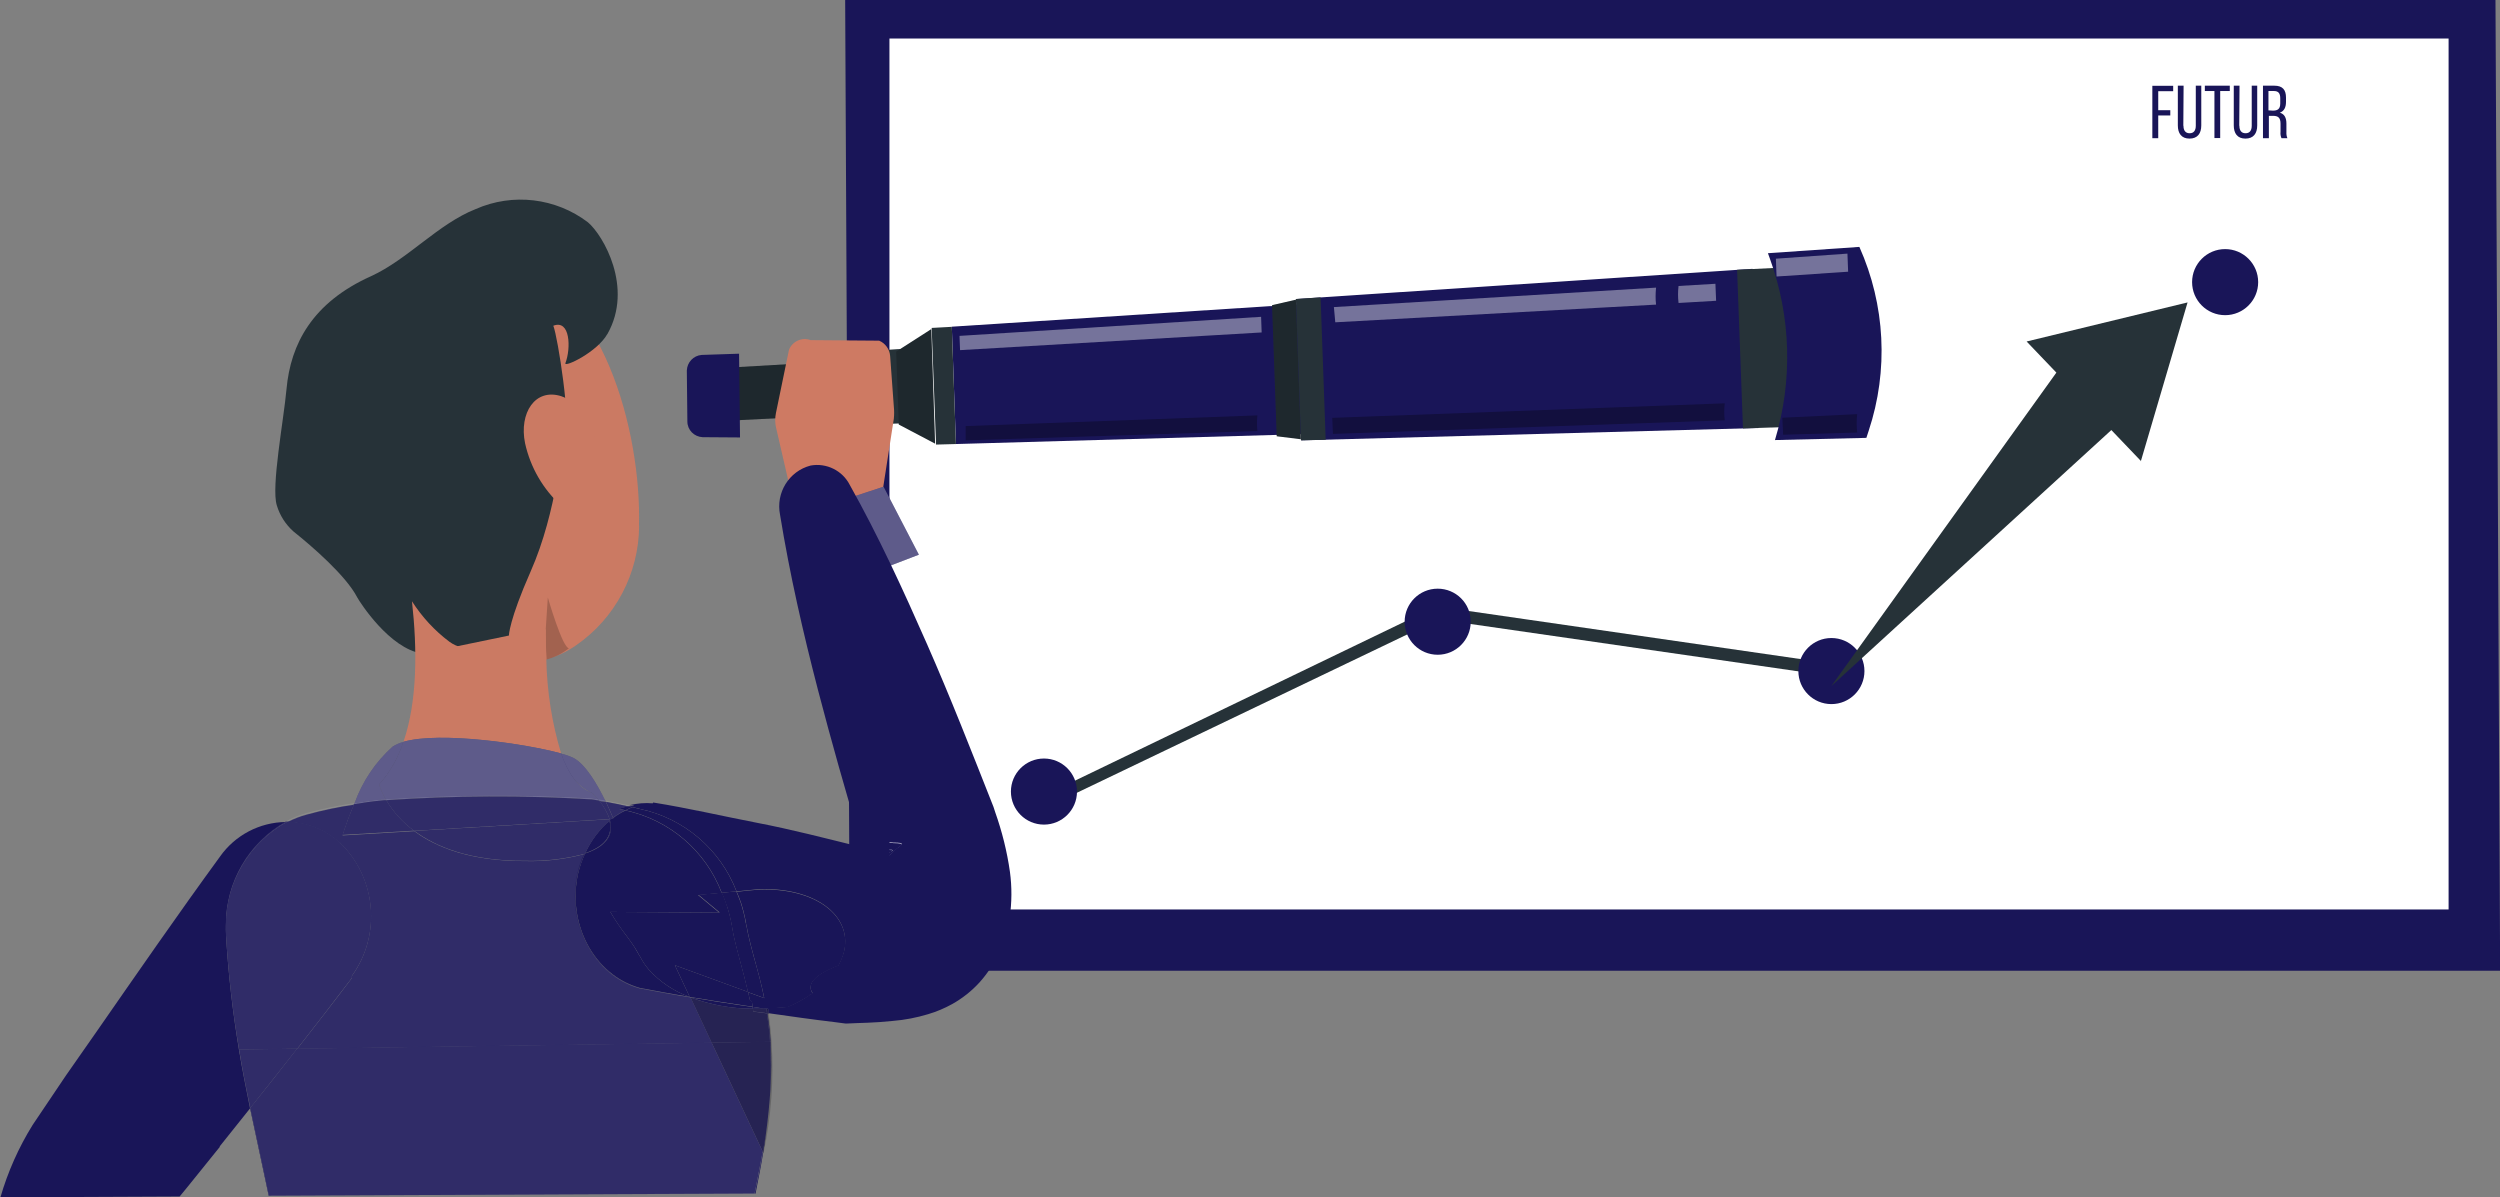 <?xml version="1.0" encoding="UTF-8"?>
<svg id="Calque_1" data-name="Calque 1" xmlns="http://www.w3.org/2000/svg" viewBox="0 0 182.36 87.32">
  <rect x="0" y="0" width="182.36" height="87.32" fill="#808080" stroke="none"/>
  <defs>
    <style>
      .cls-1 {
        fill: none;
      }

      .cls-2, .cls-3, .cls-4 {
        fill: #fff;
      }

      .cls-5 {
        fill: #ce7a63;
      }

      .cls-6 {
        fill: #cb7a63;
      }

      .cls-7 {
        fill: #191558;
      }

      .cls-8 {
        fill: #263238;
      }

      .cls-3, .cls-4, .cls-9, .cls-10 {
        isolation: isolate;
      }

      .cls-3, .cls-9 {
        opacity: .3;
      }

      .cls-11 {
        opacity: .4;
      }

      .cls-4 {
        opacity: .1;
      }

      .cls-10 {
        opacity: .2;
      }
    </style>
  </defs>
  <g id="Groupe_32" data-name="Groupe 32">
    <g id="projection">
      <g id="freepik--Projection--inject-2">
        <path id="Tracé_670" data-name="Tracé 670" class="cls-7" d="m182.36,70.81H61.99l-.34-70.81h120.38l.34,70.81Z"/>
        <rect id="Rectangle_227" data-name="Rectangle 227" class="cls-2" x="64.88" y="2.81" width="113.73" height="63.53"/>
        <path id="Tracé_671" data-name="Tracé 671" class="cls-8" d="m76.7,58.72v-.95l28.08-13.54,28.87,4.18-.13.9-28.58-4.13-28.25,13.54Z"/>
        <path id="Tracé_673" data-name="Tracé 673" class="cls-7" d="m78.56,57.74c0,1.33-1.08,2.41-2.41,2.41-1.33,0-2.41-1.08-2.41-2.41,0-1.33,1.08-2.41,2.41-2.41h0c1.33,0,2.41,1.08,2.41,2.41h0Z"/>
        <path id="Tracé_674" data-name="Tracé 674" class="cls-7" d="m107.28,45.35c0,1.33-1.08,2.41-2.41,2.41-1.33,0-2.41-1.08-2.41-2.41s1.08-2.41,2.41-2.41h0c1.33,0,2.41,1.07,2.41,2.4h0Z"/>
        <path id="Tracé_675" data-name="Tracé 675" class="cls-7" d="m136,48.95c0,1.33-1.08,2.41-2.41,2.41-1.33,0-2.41-1.08-2.41-2.41s1.08-2.41,2.41-2.41h0c1.33,0,2.41,1.08,2.41,2.41h0Z"/>
        <path id="Tracé_676" data-name="Tracé 676" class="cls-7" d="m164.72,20.58c0,1.33-1.08,2.41-2.41,2.41s-2.41-1.08-2.41-2.41,1.08-2.41,2.41-2.41h0c1.33,0,2.41,1.08,2.41,2.41h0Z"/>
        <path id="Tracé_677" data-name="Tracé 677" class="cls-8" d="m156.18,33.64l-2.17-2.27-20.43,18.68,16.42-22.87-2.17-2.27,11.74-2.85-3.41,11.59Z"/>
        <path id="Tracé_678" data-name="Tracé 678" class="cls-7" d="m158.31,8.03v.39h-.88v1.66h-.43v-3.82h1.52v.39h-1.09v1.39h.88Z"/>
        <path id="Tracé_679" data-name="Tracé 679" class="cls-7" d="m159.27,9.17c0,.34.14.55.45.55s.45-.21.45-.55v-2.92h.4v2.9c0,.58-.27.96-.86.96s-.85-.39-.85-.96v-2.9h.42l-.02,2.92Z"/>
        <path id="Tracé_680" data-name="Tracé 680" class="cls-7" d="m161.53,10.07v-3.43h-.7v-.39h1.82v.39h-.7v3.43h-.41Z"/>
        <path id="Tracé_681" data-name="Tracé 681" class="cls-7" d="m163.35,9.17c0,.34.14.55.45.55s.45-.21.45-.55v-2.92h.4v2.9c0,.58-.27.96-.86.96s-.85-.39-.85-.96v-2.9h.42l-.02,2.92Z"/>
        <path id="Tracé_682" data-name="Tracé 682" class="cls-7" d="m165.9,6.25c.6,0,.85.3.85.87v.31c0,.42-.15.68-.45.79.35.1.48.39.48.8v.6c-.01.16.01.31.07.46h-.43c-.06-.14-.09-.3-.07-.46v-.6c0-.46-.2-.57-.55-.57h-.3v1.63h-.43v-3.83h.83Zm-.11,1.82c.34,0,.54-.11.54-.52v-.39c0-.34-.13-.52-.45-.52h-.41v1.41l.33.02Z"/>
      </g>
    </g>
    <path id="Tracé_700" data-name="Tracé 700" class="cls-6" d="m39.93,46.71c-.09.47-.19.95-.27,1.45-.04,0-.07,0-.11,0-2.35.61-4.85.09-6.76-1.4-1.09-.8-2.02-1.8-2.74-2.95-.13-1.24-.33-2.47-.52-3.56l10.03,6.25.36.21h0Z"/>
    <path id="Tracé_701" data-name="Tracé 701" class="cls-6" d="m46.62,38.36c-.02,3.49-1.74,6.74-4.61,8.72h0c-.68.47-1.44.83-2.24,1.05-.04,0-.07,0-.11,0-2.35.61-4.85.09-6.76-1.4-1.09-.8-2.02-1.8-2.74-2.95-1.8-2.78-2.52-6.48-3.79-11.67-1.39-5.45,1.46-11.13,6.37-12.68,1.37-.44,2.83-.51,4.23-.21,6.93,1.51,9.83,12.2,9.64,19.15h0Z"/>
    <path id="Tracé_702" data-name="Tracé 702" class="cls-10" d="m41.5,47.29c-.49.38-1.04.66-1.64.82-.06-1.32-.04-2.23-.05-2.23l.15-2.3s1.07,3.71,1.55,3.71Z"/>
    <path id="Tracé_703" data-name="Tracé 703" class="cls-8" d="m44.3,24.37c-.76,1.33-3.14,2.45-3.06,2.13.42-1.1.36-3.22-.88-2.74.34.85,1.31,7.21.85,7.98-.26.42-.53,5.49-2.51,9.96-1.57,3.56-1.58,4.66-1.58,4.66l-6.33,1.31c-2.37-.35-4.54-3.74-4.73-4.09-.82-1.59-3.31-3.74-4.64-4.8-.58-.51-1.01-1.18-1.23-1.92-.42-1.35.5-6.18.71-8.49.3-3.27,1.87-6.3,6.18-8.23,2.66-1.22,4.9-3.82,7.62-4.89,2.7-1.19,5.84-.82,8.19.97,1.11.94,3.33,4.76,1.42,8.14h.01Z"/>
    <path id="Tracé_704" data-name="Tracé 704" class="cls-6" d="m40.96,28.91c1.95.65,2.93,3.85,3.01,5.87.07,2.24-1.27,3.7-3.01,2.13-1.34-1.21-2.27-2.81-2.66-4.58-.45-2.19.73-4.06,2.67-3.42h0Z"/>
    <path id="Tracé_707" data-name="Tracé 707" class="cls-7" d="m94.92,32.12l33.35-.9-.43-11.61-33.29,2.2.37,10.31Z"/>
    <path id="Tracé_708" data-name="Tracé 708" class="cls-7" d="m69.72,32.39l26.98-.77-.34-9.53-26.93,1.74.3,8.55Z"/>
    <path id="Tracé_709" data-name="Tracé 709" class="cls-8" d="m93.12,31.82l1.77.22-.36-10.18-1.74.4.34,9.56Z"/>
    <path id="Tracé_710" data-name="Tracé 710" class="cls-10" d="m93.12,31.82l1.77.22-.36-10.18-1.74.4.34,9.56Z"/>
    <path id="Tracé_711" data-name="Tracé 711" class="cls-8" d="m94.9,32.12l1.8-.04-.37-10.39-1.8.12.37,10.31Z"/>
    <path id="Tracé_712" data-name="Tracé 712" class="cls-8" d="m65.55,30.96l2.66,1.4-.28-8.35-2.56,1.64.19,5.31Z"/>
    <path id="Tracé_713" data-name="Tracé 713" class="cls-8" d="m51.85,30.75l7.93-.4-.14-3.91-7.93.46.14,3.85Z"/>
    <path id="Tracé_714" data-name="Tracé 714" class="cls-10" d="m51.85,30.75l7.93-.4-.14-3.91-7.93.46.14,3.85Z"/>
    <path id="Tracé_715" data-name="Tracé 715" class="cls-8" d="m58.69,31.13l8.82-.31-.19-5.46-8.82.52.19,5.26Z"/>
    <path id="Tracé_716" data-name="Tracé 716" class="cls-10" d="m65.55,30.96l2.66,1.4-.28-8.35-2.56,1.64.19,5.31Z"/>
    <path id="Tracé_717" data-name="Tracé 717" class="cls-8" d="m68.27,32.43l1.46-.04-.3-8.55-1.47.08.32,8.52Z"/>
    <path id="Tracé_718" data-name="Tracé 718" class="cls-8" d="m127.14,31.25l5.24-.17-.44-11.66-5.23.26.43,11.58Z"/>
    <path id="Tracé_719" data-name="Tracé 719" class="cls-7" d="m129.47,32.1l6.67-.16.17-.52c1.46-4.4,1.21-9.18-.68-13.41h0l-6.67.46.14.39c1.55,4.26,1.68,8.91.37,13.25Z"/>
    <g id="Groupe_32-2" data-name="Groupe 32-2" class="cls-11">
      <path id="Tracé_720" data-name="Tracé 720" class="cls-2" d="m122.43,20.86l2.7-.16.05,1.24-2.74.16c-.05-.41-.05-.83,0-1.24Z"/>
      <path id="Tracé_721" data-name="Tracé 721" class="cls-2" d="m120.8,20.98c-.04.41-.05.83,0,1.24l-23.4,1.29-.1-1.11,23.51-1.42h0Z"/>
    </g>
    <g id="Groupe_33" data-name="Groupe 33" class="cls-11">
      <path id="Tracé_722" data-name="Tracé 722" class="cls-2" d="m69.99,24.5l.04,1.04,22-1.29-.04-1.14-21.99,1.39Z"/>
    </g>
    <g id="Groupe_34" data-name="Groupe 34" class="cls-11">
      <path id="Tracé_723" data-name="Tracé 723" class="cls-2" d="m129.54,18.87l.05,1.3,5.22-.35-.05-1.32-5.23.37Z"/>
    </g>
    <path id="Tracé_724" data-name="Tracé 724" class="cls-9" d="m135.47,30.21c-.05.44-.05.89,0,1.34l-5.4.16-.06-1.24,5.46-.26h0Z"/>
    <path id="Tracé_725" data-name="Tracé 725" class="cls-9" d="m125.81,29.42c-.05.41-.05.83,0,1.24l-28.58.99-.05-1.17,28.64-1.06h0Z"/>
    <path id="Tracé_726" data-name="Tracé 726" class="cls-9" d="m91.72,30.3c-.04.38-.04.76,0,1.14l-21.28.68v-1.04l21.29-.78h0Z"/>
    <path id="Tracé_727" data-name="Tracé 727" class="cls-7" d="m50.1,27.04l.04,3.71c0,.61.49,1.11,1.11,1.14l2.73.02-.07-6.11-2.73.09c-.6.05-1.06.54-1.08,1.14h0Z"/>
    <path id="Tracé_728" data-name="Tracé 728" class="cls-5" d="m64.12,37.5l1.08-6.96c.03-.29.03-.58,0-.87l-.27-3.71c-.04-.49-.35-.92-.8-1.11l-5-.04c-.64-.24-1.36.1-1.59.74,0,0,0,.01,0,.02l-.94,4.56c-.07.34-.07.69,0,1.02l1.45,6.29c.14.53.57.95,1.11,1.06l3.27.02c.74.2,1.5-.23,1.71-.97,0-.02.01-.04.02-.06h-.02Z"/>
    <path id="Tracé_729" data-name="Tracé 729" class="cls-7" d="m67.03,40.46l-8.54,3.27-1.37-5.82,7.33-2.41,2.58,4.97Z"/>
    <path id="Tracé_730" data-name="Tracé 730" class="cls-3" d="m67.03,40.46l-8.54,3.27-1.37-5.82,7.33-2.41,2.58,4.97Z"/>
    <g id="Groupe_35" data-name="Groupe 35">
      <path id="Tracé_731" data-name="Tracé 731" class="cls-1" d="m62.86,61.86l-.28-.07c-.21,0-.42-.02-.63-.02l.91.1h0Z"/>
      <path id="Tracé_732" data-name="Tracé 732" class="cls-1" d="m16.01,83.63l-2.46,3.05-.48.58,6.52-.03c-.41-2.03-.88-4.12-1.36-6.38-.74.93-1.48,1.86-2.22,2.78Z"/>
      <path id="Tracé_734" data-name="Tracé 734" class="cls-7" d="m16.02,83.63c.74-.92,1.48-1.86,2.22-2.78-.28-1.37-.56-2.78-.81-4.28-.46-2.76-.78-5.53-.94-8.32-.01-.27-.02-.54-.01-.79,0-3.11,1.66-5.97,4.37-7.5-1.91.02-3.7.96-4.8,2.52-3.02,4.14-6.01,8.46-8.99,12.75l-2.25,3.22-2.43,3.61c-1.02,1.64-1.81,3.42-2.35,5.28l13.07-.06.48-.58,2.46-3.05h0Z"/>
      <path id="Tracé_735" data-name="Tracé 735" class="cls-6" d="m40.93,54.96c-.67-2.22-1.03-4.53-1.08-6.85-.06-1.32-.05-2.23-.05-2.23,0,0-4.81,2.56-7.02.93-1.08-.81-2-1.81-2.73-2.95.39,3.5.4,7.28-.62,10.25,2.67-.77,8.98.16,11.5.85h0Z"/>
      <path id="Tracé_736" data-name="Tracé 736" class="cls-7" d="m43.19,57.84c.16.15.3.31.44.48l.52.09c-.56-1.16-1.45-2.7-2.35-3.14-.28-.13-.58-.23-.88-.3.29,1.25,1.11,2.3,2.26,2.88h0Z"/>
      <path id="Tracé_737" data-name="Tracé 737" class="cls-3" d="m43.19,57.84c.16.15.3.31.44.48l.52.09c-.56-1.16-1.45-2.7-2.35-3.14-.28-.13-.58-.23-.88-.3.29,1.25,1.11,2.3,2.26,2.88h0Z"/>
      <path id="Tracé_738" data-name="Tracé 738" class="cls-7" d="m28.14,58.31c-.2-.34-.36-.71-.48-1.08.8-.9,1.4-1.96,1.77-3.11-.28.07-.55.19-.79.34-1.26,1.13-2.21,2.55-2.78,4.14.66-.1,1.31-.21,1.98-.27.1,0,.21,0,.31-.01h0Z"/>
      <path id="Tracé_739" data-name="Tracé 739" class="cls-3" d="m28.14,58.31c-.2-.34-.36-.71-.48-1.08.8-.9,1.4-1.96,1.77-3.11-.28.07-.55.19-.79.34-1.26,1.13-2.21,2.55-2.78,4.14.66-.1,1.31-.21,1.98-.27.1,0,.21,0,.31-.01h0Z"/>
      <path id="Tracé_740" data-name="Tracé 740" class="cls-7" d="m28.14,58.31c5-.33,10.01-.36,15.01-.07.16.02.32.05.48.08-.24-.29-.44-.48-.44-.48-1.05-.36-1.76-1.47-2.26-2.88-2.52-.7-8.83-1.63-11.5-.85-.37,1.15-.97,2.21-1.77,3.11.12.38.28.74.48,1.08h-.01Z"/>
      <path id="Tracé_741" data-name="Tracé 741" class="cls-3" d="m28.14,58.31c5-.33,10.01-.36,15.01-.07.16.02.32.05.48.08-.24-.29-.44-.48-.44-.48-1.05-.36-1.76-1.47-2.26-2.88-2.52-.7-8.83-1.63-11.5-.85-.37,1.15-.97,2.21-1.77,3.11.12.38.28.74.48,1.08h-.01Z"/>
      <path id="Tracé_742" data-name="Tracé 742" class="cls-7" d="m55.62,84.12c-.16.99-.37,1.97-.57,2.95h.06c.21-1.05.41-2.06.56-2.99l-.03-.07s-.01.07-.01.1Z"/>
      <path id="Tracé_743" data-name="Tracé 743" class="cls-7" d="m16.48,68.16c-.01-.24-.01-.48-.01-.72,0,.27,0,.53.01.79.16,2.79.48,5.57.94,8.32h.01c-.47-2.78-.79-5.58-.96-8.4h0Z"/>
      <path id="Tracé_744" data-name="Tracé 744" class="cls-7" d="m18.25,80.82s0,.02-.01.02c.47,2.26.94,4.36,1.36,6.38h.02c-.41-2.03-.89-4.14-1.36-6.4h0Z"/>
      <path id="Tracé_745" data-name="Tracé 745" class="cls-7" d="m17.43,76.56c.25,1.51.53,2.92.81,4.28,0,0,0-.02.01-.02-.28-1.36-.56-2.76-.82-4.26h-.01,0Z"/>
      <path id="Tracé_746" data-name="Tracé 746" class="cls-4" d="m45.81,58.81c.06-.01.12-.02.18-.04-.61-.14-1.22-.27-1.83-.38l.04.09c.54.09,1.08.21,1.61.33Z"/>
      <path id="Tracé_747" data-name="Tracé 747" class="cls-4" d="m22.38,59.38c1.13-.31,2.27-.55,3.43-.72.01-.03.02-.06.04-.08-1.17.17-2.33.41-3.47.72-.54.15-1.06.36-1.54.62h.13c.45-.24.93-.42,1.42-.55h0Z"/>
      <path id="Tracé_748" data-name="Tracé 748" class="cls-7" d="m16.47,67.43c.01-3.14,1.74-6.01,4.5-7.5h-.13c-2.7,1.53-4.37,4.39-4.37,7.5h0Z"/>
      <path id="Tracé_749" data-name="Tracé 749" class="cls-4" d="m16.47,67.43c.01-3.14,1.74-6.01,4.5-7.5h-.13c-2.7,1.53-4.37,4.39-4.37,7.5h0Z"/>
      <path id="Tracé_750" data-name="Tracé 750" class="cls-7" d="m43.71,58.4c.16.02.33.05.48.07l-.04-.09-.52-.09s.05.07.08.1h0Z"/>
      <path id="Tracé_751" data-name="Tracé 751" class="cls-3" d="m43.71,58.4c.16.02.33.05.48.07l-.04-.09-.52-.09s.05.07.08.1h0Z"/>
      <path id="Tracé_752" data-name="Tracé 752" class="cls-4" d="m43.71,58.4c.16.02.33.05.48.07l-.04-.09-.52-.09s.05.07.08.1h0Z"/>
      <path id="Tracé_753" data-name="Tracé 753" class="cls-7" d="m27.83,58.4c.12,0,.24,0,.35-.02-.02-.02-.03-.05-.04-.07-.1,0-.21,0-.31.01-.66.06-1.32.16-1.98.27-.01.03-.02.05-.04.08.67-.1,1.34-.21,2.01-.27h.01Z"/>
      <path id="Tracé_754" data-name="Tracé 754" class="cls-3" d="m27.83,58.4c.12,0,.24,0,.35-.02-.02-.02-.03-.05-.04-.07-.1,0-.21,0-.31.01-.66.06-1.32.16-1.98.27-.01.03-.02.05-.04.08.67-.1,1.34-.21,2.01-.27h.01Z"/>
      <path id="Tracé_755" data-name="Tracé 755" class="cls-4" d="m27.83,58.4c.12,0,.24,0,.35-.02-.02-.02-.03-.05-.04-.07-.1,0-.21,0-.31.01-.66.06-1.32.16-1.98.27-.01.03-.02.05-.04.08.67-.1,1.34-.21,2.01-.27h.01Z"/>
      <path id="Tracé_756" data-name="Tracé 756" class="cls-7" d="m43.15,58.31c.19.02.37.06.56.09-.03-.03-.05-.07-.08-.1-.16-.02-.32-.06-.48-.08-5-.29-10.02-.26-15.01.07.02.02.03.05.04.07,4.99-.34,9.99-.35,14.98-.06h0Z"/>
      <path id="Tracé_757" data-name="Tracé 757" class="cls-3" d="m43.15,58.31c.19.02.37.06.56.09-.03-.03-.05-.07-.08-.1-.16-.02-.32-.06-.48-.08-5-.29-10.02-.26-15.01.07.02.02.03.05.04.07,4.99-.34,9.99-.35,14.98-.06h0Z"/>
      <path id="Tracé_758" data-name="Tracé 758" class="cls-4" d="m43.15,58.31c.19.02.37.06.56.09-.03-.03-.05-.07-.08-.1-.16-.02-.32-.06-.48-.08-5-.29-10.02-.26-15.01.07.02.02.03.05.04.07,4.99-.34,9.99-.35,14.98-.06h0Z"/>
      <path id="Tracé_759" data-name="Tracé 759" class="cls-7" d="m24.78,61.46c2.67,2.57,3.05,6.71.89,9.73v.15c-1.31,1.74-2.65,3.45-3.99,5.17l30.24-.44-1.54-3.3s-.04-.01-.05-.02h0c-1.23-.2-2.47-.42-3.7-.66-3.33-.94-5.33-4.71-4.48-8.4.12-.48.28-.94.48-1.39-1.41.38-2.87.55-4.33.51-3.98.02-6.5-1.01-8.08-2.18l-5.23.31c.24-.76.51-1.51.83-2.24-1.16.17-2.3.41-3.43.72-.49.13-.97.32-1.42.55,1.42.02,2.77.56,3.82,1.52v-.02Z"/>
      <path id="Tracé_760" data-name="Tracé 760" class="cls-4" d="m24.78,61.46c2.67,2.57,3.05,6.71.89,9.73v.15c-1.31,1.74-2.65,3.45-3.99,5.17l30.24-.44-1.54-3.3s-.04-.01-.05-.02h0c-1.23-.2-2.47-.42-3.7-.66-3.33-.94-5.33-4.71-4.48-8.4.12-.48.28-.94.48-1.39-1.41.38-2.87.55-4.33.51-3.98.02-6.5-1.01-8.08-2.18l-5.23.31c.24-.76.51-1.51.83-2.24-1.16.17-2.3.41-3.43.72-.49.13-.97.32-1.42.55,1.42.02,2.77.56,3.82,1.52v-.02Z"/>
      <path id="Tracé_761" data-name="Tracé 761" class="cls-7" d="m17.44,76.56l4.24-.06c1.34-1.71,2.67-3.43,3.99-5.17v-.15c2.17-3.01,1.79-7.16-.88-9.73-1.04-.95-2.4-1.5-3.82-1.52-2.76,1.49-4.48,4.37-4.5,7.5,0,.24,0,.48.01.72.17,2.82.48,5.62.96,8.4h0Z"/>
      <path id="Tracé_762" data-name="Tracé 762" class="cls-4" d="m17.44,76.56l4.24-.06c1.34-1.71,2.67-3.43,3.99-5.17v-.15c2.17-3.01,1.79-7.16-.88-9.73-1.04-.95-2.4-1.5-3.82-1.52-2.76,1.49-4.48,4.37-4.5,7.5,0,.24,0,.48.01.72.17,2.82.48,5.62.96,8.4h0Z"/>
      <path id="Tracé_763" data-name="Tracé 763" class="cls-7" d="m55.64,84.01l-3.73-7.96-30.24.44c-1.13,1.46-2.27,2.9-3.42,4.33.48,2.26.95,4.37,1.36,6.4l35.43-.16c.19-.98.4-1.96.57-2.95,0-.04.01-.07.01-.1h0Z"/>
      <path id="Tracé_764" data-name="Tracé 764" class="cls-4" d="m55.64,84.01l-3.73-7.96-30.24.44c-1.13,1.46-2.27,2.9-3.42,4.33.48,2.26.95,4.37,1.36,6.4l35.43-.16c.19-.98.4-1.96.57-2.95,0-.04.01-.07.01-.1h0Z"/>
      <path id="Tracé_765" data-name="Tracé 765" class="cls-7" d="m17.44,76.56c.25,1.5.53,2.91.82,4.26,1.14-1.43,2.28-2.88,3.42-4.33l-4.24.06h0Z"/>
      <path id="Tracé_766" data-name="Tracé 766" class="cls-4" d="m17.44,76.56c.25,1.5.53,2.91.82,4.26,1.14-1.43,2.28-2.88,3.42-4.33l-4.24.06h0Z"/>
      <path id="Tracé_767" data-name="Tracé 767" class="cls-7" d="m45.61,59.11c-.15-.04-.3-.07-.44-.1.21-.08.42-.14.64-.19-.54-.12-1.08-.24-1.61-.33.26.55.45.99.51,1.16.28-.21.58-.39.9-.54h0Z"/>
      <path id="Tracé_768" data-name="Tracé 768" class="cls-4" d="m45.61,59.11c-.15-.04-.3-.07-.44-.1.21-.08.42-.14.64-.19-.54-.12-1.08-.24-1.61-.33.26.55.45.99.51,1.16.28-.21.58-.39.9-.54h0Z"/>
      <path id="Tracé_769" data-name="Tracé 769" class="cls-7" d="m44.55,59.75h-.08s0,.04.01.06c.02-.02.04-.04.06-.06h0Z"/>
      <path id="Tracé_770" data-name="Tracé 770" class="cls-4" d="m44.55,59.75h-.08s0,.04.01.06c.02-.02.04-.04.06-.06h0Z"/>
      <path id="Tracé_771" data-name="Tracé 771" class="cls-7" d="m42.69,62.24c.41-.9,1.01-1.71,1.77-2.35v-.04s.02-.02.04-.04-.01-.04-.01-.05l-14.26.85c1.58,1.17,4.1,2.21,8.08,2.18,1.46.04,2.92-.13,4.33-.51h0s.04-.03.06-.04h0Z"/>
      <path id="Tracé_772" data-name="Tracé 772" class="cls-4" d="m42.69,62.24c.41-.9,1.01-1.71,1.77-2.35v-.04s.02-.02.04-.04-.01-.04-.01-.05l-14.26.85c1.58,1.17,4.1,2.21,8.08,2.18,1.46.04,2.92-.13,4.33-.51h0s.04-.03.06-.04h0Z"/>
      <path id="Tracé_773" data-name="Tracé 773" class="cls-7" d="m30.21,60.6c-.82-.6-1.51-1.36-2.03-2.23-.12,0-.24,0-.35.02-.68.06-1.34.16-2.01.27-.53,1.24-.83,2.24-.83,2.24l5.23-.31h0Z"/>
      <path id="Tracé_774" data-name="Tracé 774" class="cls-4" d="m30.21,60.6c-.82-.6-1.51-1.36-2.03-2.23-.12,0-.24,0-.35.02-.68.06-1.34.16-2.01.27-.53,1.24-.83,2.24-.83,2.24l5.23-.31h0Z"/>
      <path id="Tracé_775" data-name="Tracé 775" class="cls-7" d="m44.55,59.75h.05l.07-.05s0,0,0-.02c.01,0,.02-.01.04-.02-.07-.18-.25-.61-.51-1.16-.16-.03-.32-.05-.48-.07.33.4.59.86.76,1.35h.08v-.02Z"/>
      <path id="Tracé_776" data-name="Tracé 776" class="cls-4" d="m44.55,59.75h.05l.07-.05s0,0,0-.02c.01,0,.02-.01.04-.02-.07-.18-.25-.61-.51-1.16-.16-.03-.32-.05-.48-.07.33.4.59.86.76,1.35h.08v-.02Z"/>
      <path id="Tracé_777" data-name="Tracé 777" class="cls-7" d="m30.21,60.6l14.26-.85c-.17-.49-.43-.95-.76-1.35-.19-.03-.37-.07-.56-.09-4.99-.3-9.99-.28-14.98.06.52.87,1.21,1.63,2.03,2.23Z"/>
      <path id="Tracé_778" data-name="Tracé 778" class="cls-4" d="m30.21,60.6l14.26-.85c-.17-.49-.43-.95-.76-1.35-.19-.03-.37-.07-.56-.09-4.99-.3-9.99-.28-14.98.06.52.87,1.21,1.63,2.03,2.23Z"/>
      <path id="Tracé_779" data-name="Tracé 779" class="cls-7" d="m62.81,61.46c.02.12.05.23.07.35h.03c-.04-.12-.07-.24-.1-.35Z"/>
      <path id="Tracé_780" data-name="Tracé 780" class="cls-7" d="m64.79,62.26c.17-.12.26-.12.33-.19s-.13-.07-.43-.07c-.44-.04-1.07-.13-1.78-.18.1.35.2.71.31,1.05l-.11-.36c.12.59.18,1.19.19,1.79.12-.52.37-.99.74-1.38.22-.26.47-.48.76-.65h0Z"/>
      <path id="Tracé_781" data-name="Tracé 781" class="cls-7" d="m63.31,64.68c0-.13,0-.26-.01-.39-.03.12-.06.25-.07.38v.08c.01.18.07.12.08-.07h0Z"/>
      <path id="Tracé_782" data-name="Tracé 782" class="cls-7" d="m46.15,58.88h-.01c.19.04.37.07.55.13,3.21.68,5.86,2.95,7.04,6.01.54-.05,1.09-.11,1.63-.16,4.02-.15,6.8,1.86,6.21,4.51-.09.36-.24.71-.42,1.04-2.03.79-2.25,1.49-1.88,2.02-.04.03-.07.06-.11.09l-.17.04.04.04c-.51.33-1.04.62-1.6.85-.24.01-.47.04-.71.04-.35.03-.68.04-1.02.05.07,0,.13.02.2.03h.04s.06,0,.09.01c.01.11.02.22.04.33,1.61.23,3.22.46,4.83.65l.76.1h.14c.92-.05,1.95-.04,3.34-.19.87-.07,1.73-.24,2.56-.49.61-.18,1.2-.43,1.76-.74.75-.42,1.43-.96,2.01-1.6,1.17-1.32,1.93-2.95,2.18-4.69.16-1.11.17-2.24.02-3.35-.21-1.49-.58-2.96-1.08-4.37l-.12-.37c-1.58-4-3.13-7.97-4.86-11.9s-3.53-7.86-5.62-11.58c-.53-1.05-1.7-1.63-2.86-1.42-1.58.41-2.55,1.99-2.23,3.59.71,4.36,1.68,8.59,2.77,12.79.97,3.71,2.01,7.4,3.12,11.07-.01-.09-.04-.18-.05-.27.97.1,1.83.26,2.42.33.41,0,.7,0,.59.15s-.23.14-.45.37c-.41.35-.76.78-1.04,1.25-.52.8-.86,1.7-1.01,2.64,0-.39-.02-.79-.04-1.18v-.08c-.03-.72-.1-1.44-.2-2.15l.15.68c-.1-.47-.19-.93-.29-1.4-.1,0-.2-.01-.3-.01l.28.07-.91-.1c.21,0,.42.01.63.02-2.43-.6-4.86-1.23-7.3-1.7-2.53-.49-5.06-1.08-7.62-1.49l-.04.06c-.55-.05-1.1,0-1.63.12.09.02.19.04.27.06-.04.01-.07.03-.12.05l.02.04Zm18.24,5.24c0,.13.01.26.01.39-.01.21-.09.28-.09,0,.02-.13.04-.26.07-.39Z"/>
      <path id="Tracé_783" data-name="Tracé 783" class="cls-7" d="m64.4,64.5c0-.13,0-.26-.01-.39-.03.13-.06.26-.07.39,0,.28.07.21.09,0Z"/>
      <path id="Tracé_784" data-name="Tracé 784" class="cls-7" d="m46.15,58.88s.07-.04.12-.05c-.09-.02-.19-.04-.27-.06-.06.01-.12.02-.18.04l.34.07h0Z"/>
      <path id="Tracé_785" data-name="Tracé 785" class="cls-7" d="m45.61,59.11c.16-.08.32-.16.49-.23h.04c-.11-.03-.22-.04-.34-.07-.22.05-.43.12-.64.19.15.04.3.07.44.1h0Z"/>
      <path id="Tracé_786" data-name="Tracé 786" class="cls-7" d="m63.02,62.52c.1.71.16,1.43.2,2.15.02-.13.04-.25.07-.38,0-.6-.06-1.2-.19-1.79l.11.36c-.1-.35-.2-.71-.31-1.05h-.03c.1.47.19.94.29,1.4l-.15-.68h0Z"/>
      <path id="Tracé_787" data-name="Tracé 787" class="cls-7" d="m64.69,61.98c.3,0,.51,0,.43.07s-.17.07-.33.19c-.29.17-.54.39-.76.65-.36.39-.61.87-.74,1.38,0,.13.01.26.01.39,0,.19-.07.25-.08.07.01.39.04.79.04,1.18.15-.94.49-1.84,1.01-2.64.27-.47.62-.89,1.04-1.25.23-.24.35-.23.45-.37s-.18-.14-.59-.15c-.59-.07-1.45-.23-2.42-.33.02.09.04.18.05.27.04.12.07.24.1.35.72.05,1.35.14,1.78.18h-.01Zm-1.02-.37l.28.07-.91-.1c.21,0,.42.01.63.02h0Z"/>
      <path id="Tracé_788" data-name="Tracé 788" class="cls-7" d="m63.67,61.61c-.21,0-.42-.02-.63-.02l.91.1-.28-.07h0Z"/>
      <path id="Tracé_789" data-name="Tracé 789" class="cls-7" d="m44.74,59.74h-.15s-.06.07-.1.1c.24.88-.04,1.84-1.82,2.42-.21.45-.37.92-.49,1.4-.85,3.7,1.15,7.46,4.48,8.4,1.21.24,2.42.45,3.64.66-1.14-.41-2.17-1.1-2.98-2-.24-.28-.44-.59-.61-.91-.04-.07-.08-.13-.12-.19-.1-.18-.2-.35-.3-.52-.06-.09-.12-.19-.18-.27-.13-.18-.25-.36-.39-.54-.44-.57-.84-1.16-1.2-1.77l7.94.05-1.54-1.28c.57-.06,1.15-.11,1.72-.16-1.17-3.06-3.81-5.32-7.01-6.01-.32.15-.63.34-.92.56,0,.02.02.05.03.07h-.01Z"/>
      <path id="Tracé_790" data-name="Tracé 790" class="cls-7" d="m46.65,72.07c-3.33-.94-5.33-4.71-4.48-8.4.12-.48.28-.95.49-1.4-.02,0-.04,0-.05.01-.21.44-.37.91-.48,1.39-.85,3.7,1.15,7.46,4.48,8.4,1.23.24,2.46.46,3.7.67h-.01c-1.21-.21-2.43-.44-3.64-.68h0Z"/>
      <path id="Tracé_791" data-name="Tracé 791" class="cls-7" d="m45.64,59.12h-.03c-.31.15-.62.33-.9.54,0,0,0,.01,0,.02.29-.21.6-.4.92-.56Z"/>
      <path id="Tracé_792" data-name="Tracé 792" class="cls-7" d="m44.5,59.85l.1-.1h-.05l-.06.06s0,.02,0,.04h0Z"/>
      <path id="Tracé_793" data-name="Tracé 793" class="cls-7" d="m44.49,59.81l-.04.04v.04l.04-.04s0-.03,0-.04h0Z"/>
      <path id="Tracé_794" data-name="Tracé 794" class="cls-7" d="m42.69,62.24l-.06.02h0s.04,0,.05,0c0,0,0-.01.01-.02h0Z"/>
      <path id="Tracé_795" data-name="Tracé 795" class="cls-7" d="m44.71,59.64s-.02.01-.04.02,0,.01,0,.02.02-.01.04-.02c0,0,0-.02,0-.02Z"/>
      <path id="Tracé_797" data-name="Tracé 797" class="cls-7" d="m52.65,65.12c.36-.04.71-.07,1.07-.1-1.18-3.07-3.83-5.33-7.04-6.01-.19-.04-.37-.08-.55-.13-.17.07-.33.15-.49.23,3.2.69,5.84,2.95,7.01,6.01Z"/>
      <path id="Tracé_798" data-name="Tracé 798" class="cls-7" d="m45.61,59.11h.03c.16-.08.33-.16.49-.23h-.03c-.17.07-.33.15-.49.23Z"/>
      <path id="Tracé_799" data-name="Tracé 799" class="cls-7" d="m44.46,59.88c-.76.64-1.36,1.45-1.77,2.35,1.69-.57,1.98-1.5,1.77-2.35Z"/>
      <path id="Tracé_800" data-name="Tracé 800" class="cls-7" d="m44.5,59.85l-.04.04c.21.86-.07,1.79-1.77,2.35,0,0,0,.01-.01.02,1.77-.58,2.06-1.54,1.82-2.42h0Z"/>
      <path id="Tracé_801" data-name="Tracé 801" class="cls-7" d="m44.68,59.7s-.05.03-.07.05h.1s0-.03-.01-.05h-.01Z"/>
      <path id="Tracé_802" data-name="Tracé 802" class="cls-7" d="m44.74,59.74s-.01-.03-.03-.07c-.01,0-.02.01-.04.02v.04s-.09,0-.09,0h0s.15,0,.15,0h0Z"/>
      <path id="Tracé_803" data-name="Tracé 803" class="cls-10" d="m56.21,75.99h.07c-.04-.69-.12-1.37-.21-2.06-.03,0-.06,0-.08,0,.1.64.18,1.31.22,2.06Z"/>
      <path id="Tracé_804" data-name="Tracé 804" class="cls-7" d="m55.95,73.6c.01.1.03.22.04.33.03,0,.06,0,.08,0-.01-.11-.01-.22-.04-.33-.03,0-.06,0-.09-.01Z"/>
      <path id="Tracé_805" data-name="Tracé 805" class="cls-10" d="m55.95,73.6c.01.1.03.22.04.33.03,0,.06,0,.08,0-.01-.11-.01-.22-.04-.33-.03,0-.06,0-.09-.01Z"/>
      <path id="Tracé_806" data-name="Tracé 806" class="cls-10" d="m56.19,79.41c-.05,1.13-.16,2.25-.34,3.37-.06.42-.13.85-.19,1.3l.03.06c.57-2.68.77-5.42.59-8.15h-.07c.07,1.14.06,2.28-.01,3.42h0Z"/>
      <path id="Tracé_807" data-name="Tracé 807" class="cls-7" d="m55.64,84.01l.03.07c.07-.45.14-.88.19-1.3-.07.42-.14.82-.22,1.23Z"/>
      <path id="Tracé_808" data-name="Tracé 808" class="cls-10" d="m55.64,84.01l.03.07c.07-.45.14-.88.19-1.3-.07.42-.14.82-.22,1.23Z"/>
      <path id="Tracé_809" data-name="Tracé 809" class="cls-7" d="m56.17,75.99h.04c-.04-.76-.13-1.43-.22-2.06h-.04c.1.69.18,1.38.22,2.07h0Z"/>
      <path id="Tracé_810" data-name="Tracé 810" class="cls-10" d="m56.17,75.99h.04c-.04-.76-.13-1.43-.22-2.06h-.04c.1.69.18,1.38.22,2.07h0Z"/>
      <path id="Tracé_811" data-name="Tracé 811" class="cls-7" d="m55.99,73.93c-.01-.11-.03-.23-.04-.33h-.04c.01.11.02.22.04.33h.04Z"/>
      <path id="Tracé_812" data-name="Tracé 812" class="cls-10" d="m55.99,73.93c-.01-.11-.03-.23-.04-.33h-.04c.01.11.02.22.04.33h.04Z"/>
      <path id="Tracé_813" data-name="Tracé 813" class="cls-7" d="m56.2,79.41c.07-1.14.08-2.28.01-3.41h-.04c.08,1.14.09,2.28.03,3.41Z"/>
      <path id="Tracé_814" data-name="Tracé 814" class="cls-10" d="m56.2,79.41c.07-1.14.08-2.28.01-3.41h-.04c.08,1.14.09,2.28.03,3.41Z"/>
      <path id="Tracé_815" data-name="Tracé 815" class="cls-4" d="m56.2,79.41c-.06,1.02-.17,2.13-.34,3.37.18-1.12.29-2.24.34-3.37Z"/>
      <path id="Tracé_816" data-name="Tracé 816" class="cls-10" d="m56.2,79.41c-.06,1.02-.17,2.13-.34,3.37.18-1.12.29-2.24.34-3.37Z"/>
      <path id="Tracé_817" data-name="Tracé 817" class="cls-7" d="m55.95,73.92l-1-.13c0-.07-.02-.14-.03-.21-1.55,0-3.09-.28-4.55-.82l1.54,3.3,4.26-.06c-.04-.69-.13-1.38-.22-2.07h0Z"/>
      <path id="Tracé_818" data-name="Tracé 818" class="cls-4" d="m55.95,73.92l-1-.13c0-.07-.02-.14-.03-.21-1.55,0-3.09-.28-4.55-.82l1.54,3.3,4.26-.06c-.04-.69-.13-1.38-.22-2.07h0Z"/>
      <path id="Tracé_819" data-name="Tracé 819" class="cls-10" d="m55.95,73.92l-1-.13c0-.07-.02-.14-.03-.21-1.55,0-3.09-.28-4.55-.82l1.54,3.3,4.26-.06c-.04-.69-.13-1.38-.22-2.07h0Z"/>
      <path id="Tracé_820" data-name="Tracé 820" class="cls-7" d="m54.92,73.57c0,.07.02.14.03.21l1,.13c-.01-.11-.02-.22-.04-.33-.07,0-.13-.02-.2-.03-.27,0-.54.01-.79,0h0Z"/>
      <path id="Tracé_821" data-name="Tracé 821" class="cls-4" d="m54.92,73.57c0,.07.02.14.03.21l1,.13c-.01-.11-.02-.22-.04-.33-.07,0-.13-.02-.2-.03-.27,0-.54.01-.79,0h0Z"/>
      <path id="Tracé_822" data-name="Tracé 822" class="cls-10" d="m54.92,73.57c0,.07.02.14.03.21l1,.13c-.01-.11-.02-.22-.04-.33-.07,0-.13-.02-.2-.03-.27,0-.54.01-.79,0h0Z"/>
      <path id="Tracé_823" data-name="Tracé 823" class="cls-7" d="m56.17,75.99l-4.26.06,3.73,7.96c.08-.41.16-.82.22-1.23.17-1.24.28-2.35.34-3.37.05-1.14.04-2.28-.03-3.41h0Z"/>
      <path id="Tracé_824" data-name="Tracé 824" class="cls-4" d="m56.17,75.99l-4.26.06,3.73,7.96c.08-.41.16-.82.22-1.23.17-1.24.28-2.35.34-3.37.05-1.14.04-2.28-.03-3.41h0Z"/>
      <path id="Tracé_825" data-name="Tracé 825" class="cls-10" d="m56.17,75.99l-4.26.06,3.73,7.96c.08-.41.16-.82.22-1.23.17-1.24.28-2.35.34-3.37.05-1.14.04-2.28-.03-3.41h0Z"/>
      <path id="Tracé_826" data-name="Tracé 826" class="cls-7" d="m50.31,72.73s.04,0,.05,0c1.31.22,2.64.42,3.96.62.19.03.39.06.58.08-.02-.14-.04-.27-.06-.42l-.13-.04c-.04-.21-.1-.41-.14-.61l-5.34-1.95,1.08,2.31h0Z"/>
      <path id="Tracé_827" data-name="Tracé 827" class="cls-7" d="m50.31,72.73h0s.04.01.05.02h0s-.04-.02-.06-.02h0Z"/>
      <path id="Tracé_828" data-name="Tracé 828" class="cls-7" d="m54.41,67.33c.02.11.04.21.07.32.05.29.11.57.18.85.04.15.07.3.11.45.07.3.16.6.24.91.25.92.52,1.86.74,2.95l-1.18-.43c.04.21.1.39.14.61l.13.04c.02.14.04.27.06.42.27.04.54.07.81.12.34,0,.68-.01,1.02-.05.23-.01.47-.04.71-.04.56-.24,1.09-.53,1.6-.85l-.04-.04.17-.04s.07-.06.11-.09c-.37-.53-.16-1.23,1.88-2.02.19-.33.33-.68.42-1.04.59-2.64-2.18-4.66-6.21-4.51-.54.04-1.09.1-1.63.16.11.26.22.52.31.79.16.5.28,1,.38,1.51v-.02Z"/>
      <path id="Tracé_829" data-name="Tracé 829" class="cls-7" d="m52.46,66.57l-7.94-.05c.36.62.76,1.21,1.2,1.77.13.18.26.36.39.54.06.09.12.19.18.27.11.17.21.34.3.52.04.07.08.13.12.19.17.33.37.63.61.91.81.9,1.84,1.59,2.98,2h.01l-1.08-2.31,5.34,1.95c-.19-.82-.4-1.6-.6-2.34-.08-.3-.16-.6-.24-.91-.04-.15-.07-.3-.11-.45-.07-.28-.13-.56-.18-.85l-.04-.24c-.09-.54-.23-1.07-.4-1.59-.1-.3-.21-.58-.33-.87-.57.06-1.15.1-1.72.16l1.54,1.28h-.01Z"/>
      <path id="Tracé_831" data-name="Tracé 831" class="cls-7" d="m52.99,65.99c.17.52.31,1.05.4,1.59l.04.24c.05.29.11.57.18.85.04.15.07.3.11.45.07.3.16.6.24.91.2.74.41,1.51.6,2.34l1.18.43c-.21-1.08-.48-2.03-.74-2.95-.08-.3-.16-.6-.24-.91-.04-.15-.07-.3-.11-.45-.07-.28-.13-.56-.18-.85-.02-.11-.05-.21-.07-.32-.09-.51-.22-1.02-.38-1.51-.09-.27-.21-.53-.31-.79-.36.03-.71.07-1.07.1.12.28.24.56.33.87h0Z"/>
      <path id="Tracé_832" data-name="Tracé 832" class="cls-7" d="m54.9,73.45c-.19-.03-.39-.05-.58-.08-1.32-.19-2.64-.4-3.96-.62h0c1.46.55,3,.83,4.55.83,0-.04-.02-.08-.02-.13Z"/>
      <path id="Tracé_833" data-name="Tracé 833" class="cls-7" d="m54.91,73.57c.26,0,.53,0,.79,0-.27-.04-.54-.07-.81-.12,0,.04.01.08.01.13Z"/>
    </g>
  </g>
</svg>